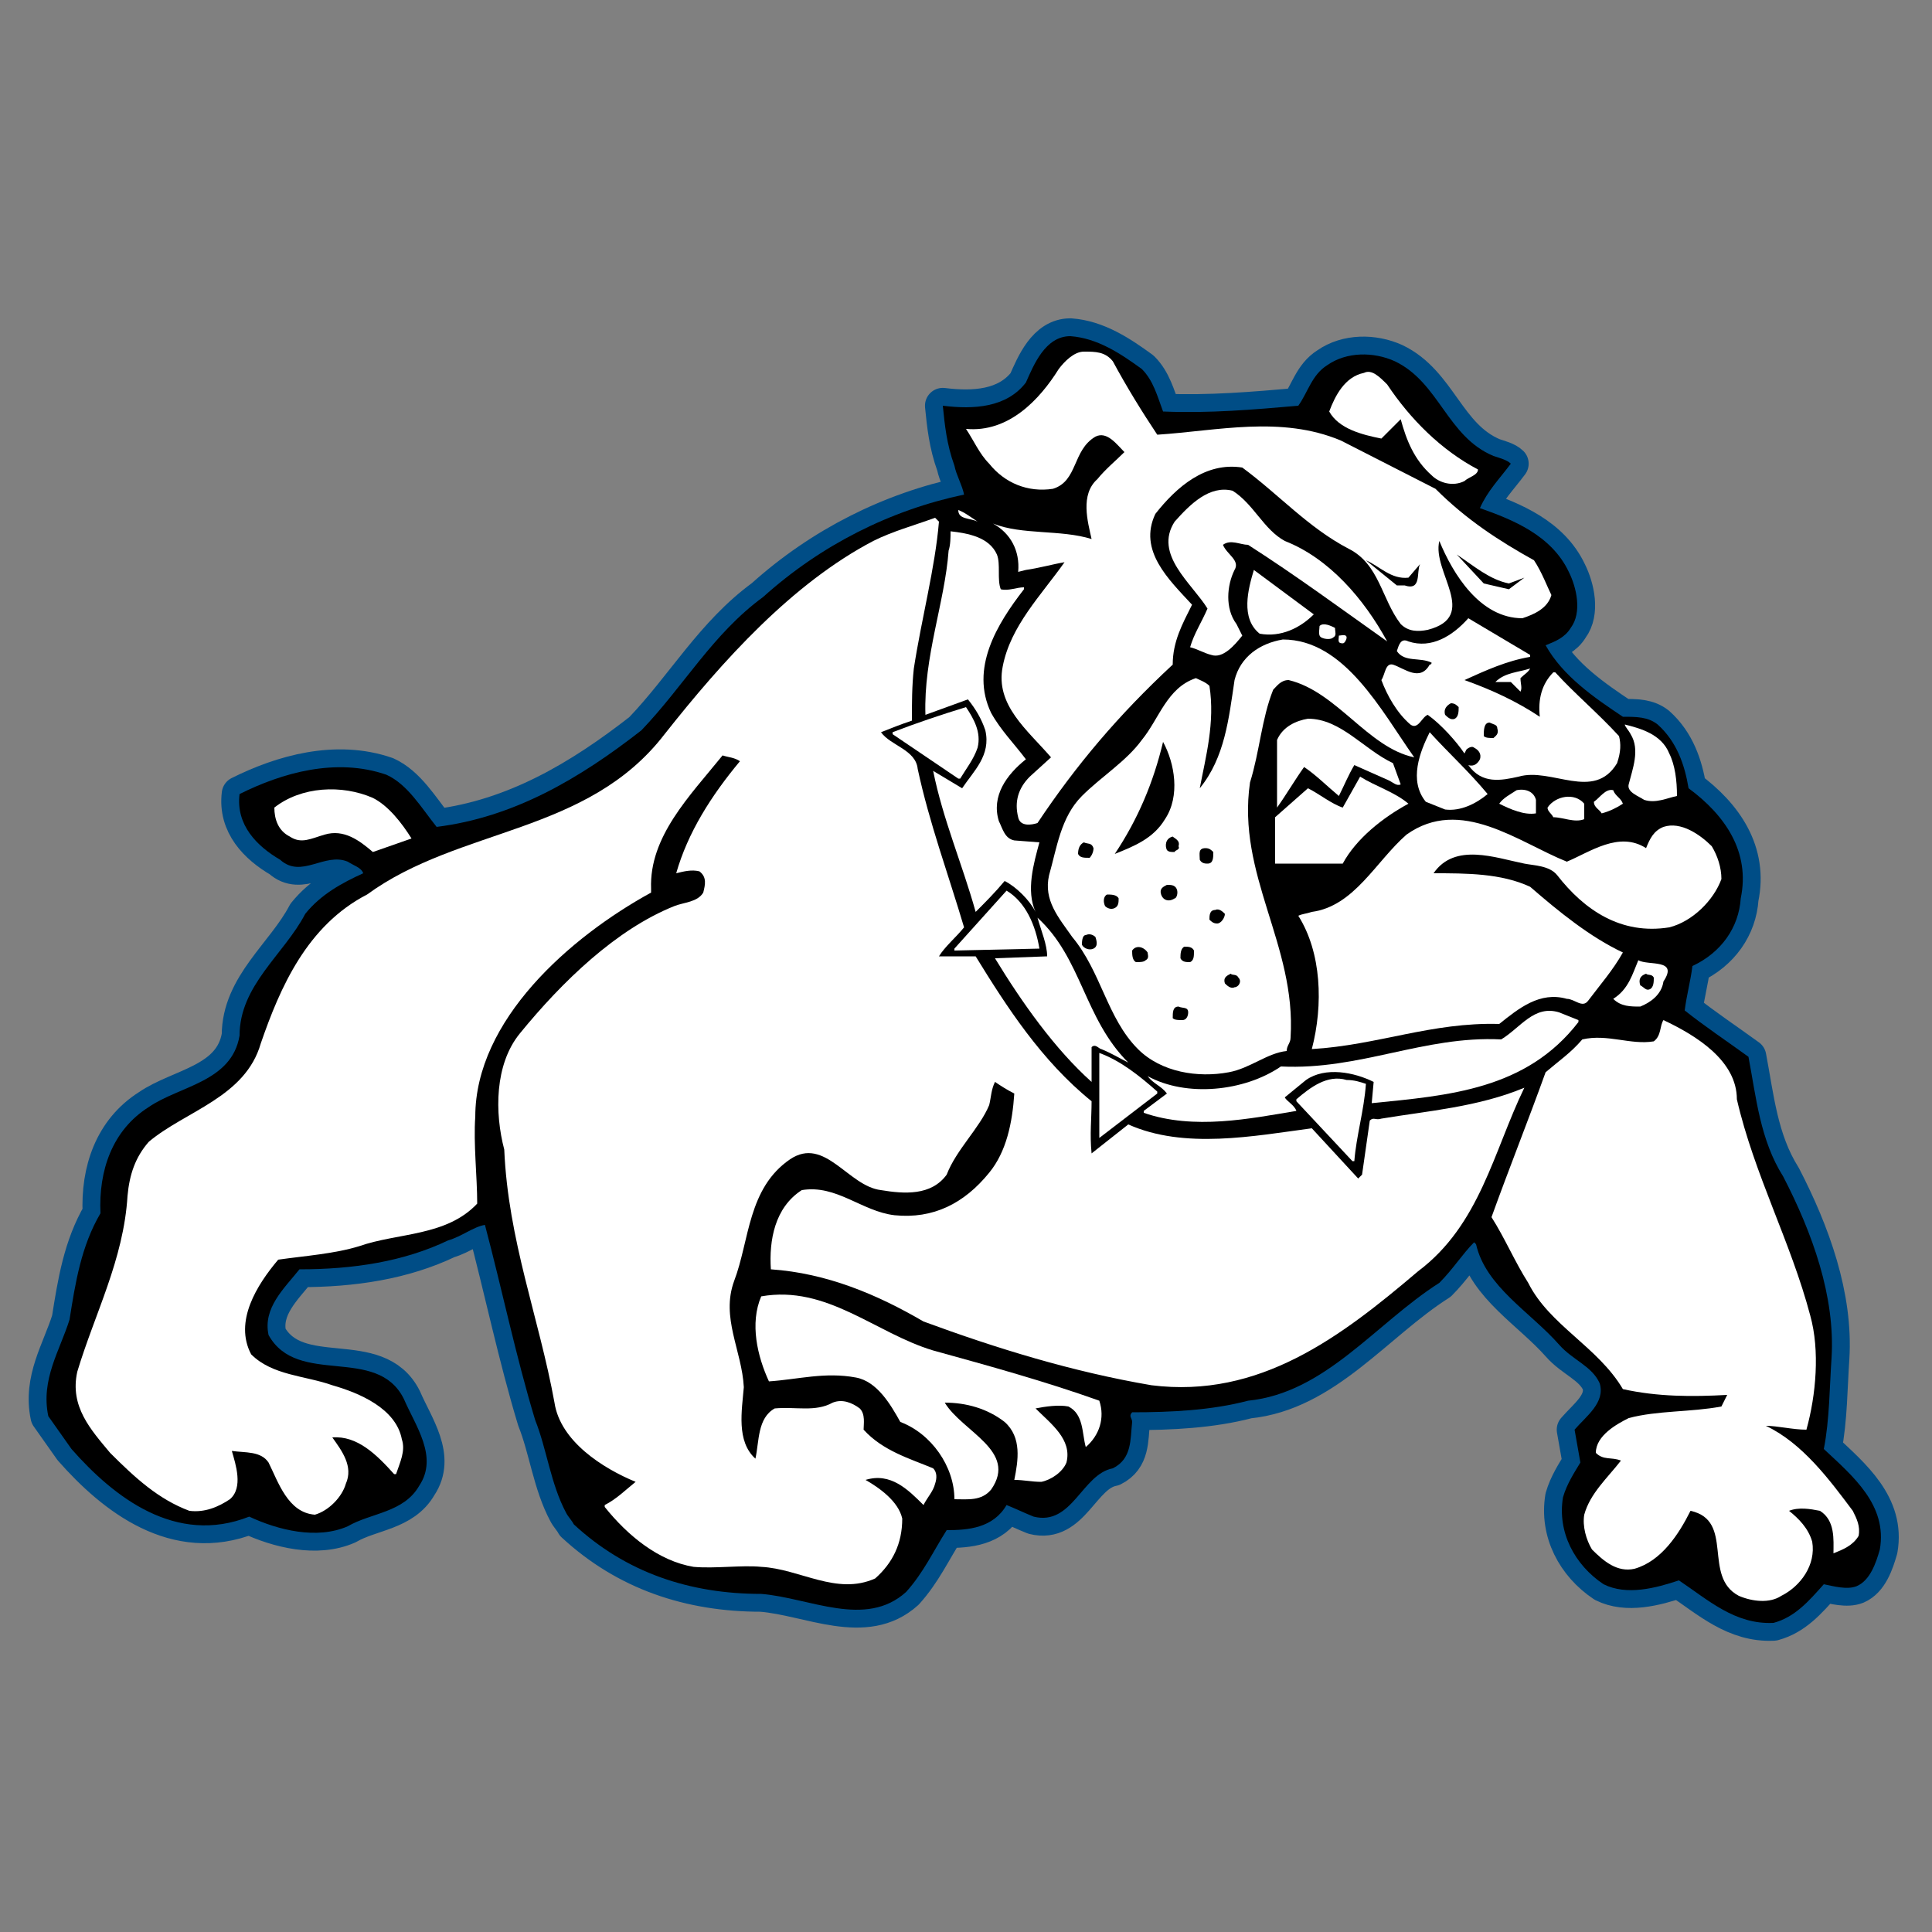 <?xml version="1.0" encoding="utf-8"?>
<!-- Generator: Adobe Illustrator 18.1.1, SVG Export Plug-In . SVG Version: 6.00 Build 0)  -->
<!DOCTYPE svg PUBLIC "-//W3C//DTD SVG 1.1//EN" "http://www.w3.org/Graphics/SVG/1.1/DTD/svg11.dtd">
<svg version="1.1" xmlns="http://www.w3.org/2000/svg" xmlns:xlink="http://www.w3.org/1999/xlink" x="0px" y="0px"
	 viewBox="0 0 100 100" enable-background="new 0 0 100 100" xml:space="preserve">
<rect x="0" y="0" width="100" height="100" fill="#808080" stroke="none"/>
<g id="AREA_3">
	<path fill="none" stroke="#004D86" stroke-width="1.847" stroke-linecap="round" stroke-linejoin="round" d="M59.1,19.1
		c0.6,0.6,0.8,1.4,1.1,2.2c2.4,0.1,4.7-0.1,7-0.3c0.5-0.7,0.7-1.6,1.5-2.1c1-0.7,2.4-0.7,3.5-0.2c2.3,1.1,2.7,3.9,5.1,4.9
		c0.3,0.1,0.7,0.2,0.9,0.4c-0.6,0.8-1.2,1.4-1.6,2.3c1.7,0.6,3.7,1.4,4.6,3.3c0.4,0.8,0.7,2.1,0.1,2.9c-0.3,0.5-0.8,0.7-1.3,0.9
		c0.9,1.6,2.5,2.7,4,3.7c0.7,0,1.3,0,1.8,0.4c1,0.9,1.4,2.1,1.6,3.3c1.9,1.4,3.2,3.3,2.7,5.7C90,48,89.1,49.3,87.6,50
		c-0.1,0.8-0.3,1.5-0.4,2.3c1,0.8,2.2,1.6,3.3,2.4c0.4,2.1,0.6,4.3,1.8,6.2c1.5,2.9,2.7,6.2,2.5,9.4c-0.1,1.4-0.1,3.2-0.4,4.7
		c1.5,1.4,3.3,2.9,2.9,5.2c-0.2,0.7-0.5,1.6-1.2,1.9c-0.5,0.2-1.2,0-1.7-0.1c-0.8,0.9-1.5,1.7-2.6,2c-2,0.1-3.4-1.2-4.9-2.2
		c-1.2,0.4-2.7,0.8-3.9,0.2c-1.5-1-2.4-2.7-2.1-4.5c0.2-0.7,0.6-1.3,0.9-1.8l-0.3-1.7c0.6-0.7,1.6-1.4,1.3-2.4
		c-0.4-0.9-1.4-1.2-2.1-2c-1.5-1.7-3.8-3-4.3-5.2l-0.1-0.1c-0.6,0.6-1.1,1.4-1.8,2.1c-3.3,2.1-5.9,5.7-9.9,6.1c-1.9,0.5-4,0.6-6,0.6
		c-0.2,0.2,0,0.3,0,0.5c-0.1,0.9,0,1.9-1,2.4c-1.6,0.3-2.1,3-4.1,2.5c-0.5-0.2-0.9-0.4-1.4-0.6c-0.7,1.2-2,1.3-3.1,1.3
		c-0.7,1.1-1.2,2.2-2.1,3.2c-2.1,1.9-5,0.3-7.5,0.1c-3.7,0-7-1.1-9.7-3.6c-0.1-0.2-0.3-0.4-0.4-0.6c-0.8-1.5-1-3.3-1.6-4.8
		c-1-3.3-1.7-6.7-2.6-10.1c-0.6,0.1-1.2,0.6-1.9,0.8c-2.3,1.1-4.9,1.5-7.7,1.5c-0.8,1-1.9,2-1.6,3.4c1.5,2.7,5.6,0.5,7,3.3
		c0.6,1.4,1.8,3,0.8,4.5c-0.8,1.4-2.5,1.4-3.7,2.1c-1.6,0.7-3.6,0.2-5.1-0.5C9.1,80,5.9,77.5,3.7,75l-1.2-1.7
		c-0.4-1.9,0.6-3.4,1.1-5c0.3-1.9,0.6-3.8,1.6-5.5c-0.1-2.2,0.6-4.3,2.5-5.5c1.6-1.1,4.3-1.3,4.7-3.7c0-2.6,2.3-4.2,3.4-6.3
		c0.8-1,1.9-1.6,3-2.1c-0.1-0.3-0.5-0.4-0.8-0.6c-1.2-0.5-2.4,0.9-3.5-0.1c-1.2-0.7-2.3-1.8-2.1-3.4c2.2-1.1,5-1.9,7.6-1
		c1.1,0.5,1.8,1.7,2.6,2.7c4-0.5,7.4-2.5,10.6-5c2.2-2.3,3.7-5,6.3-6.9c3-2.7,6.6-4.5,10.4-5.3c-0.1-0.5-0.4-1-0.5-1.5
		C49,23,48.9,22,48.8,21c1.6,0.2,3.3,0.1,4.3-1.2c0.4-0.9,1-2.4,2.3-2.4C56.8,17.5,58,18.3,59.1,19.1z"/>
</g>
<g id="AREA_2">
	<g>
		<path d="M59.1,19.1c0.6,0.6,0.8,1.4,1.1,2.2c2.4,0.1,4.7-0.1,7-0.3c0.5-0.7,0.7-1.6,1.5-2.1c1-0.7,2.4-0.7,3.5-0.2
			c2.3,1.1,2.7,3.9,5.1,4.9c0.3,0.1,0.7,0.2,0.9,0.4c-0.6,0.8-1.2,1.4-1.6,2.3c1.7,0.6,3.7,1.4,4.6,3.3c0.4,0.8,0.7,2.1,0.1,2.9
			c-0.3,0.5-0.8,0.7-1.3,0.9c0.9,1.6,2.5,2.7,4,3.7c0.7,0,1.3,0,1.8,0.4c1,0.9,1.4,2.1,1.6,3.3c1.9,1.4,3.2,3.3,2.7,5.7
			C90,48,89.1,49.3,87.6,50c-0.1,0.8-0.3,1.5-0.4,2.3c1,0.8,2.2,1.6,3.3,2.4c0.4,2.1,0.6,4.3,1.8,6.2c1.5,2.9,2.7,6.2,2.5,9.4
			c-0.1,1.4-0.1,3.2-0.4,4.7c1.5,1.4,3.3,2.9,2.9,5.2c-0.2,0.7-0.5,1.6-1.2,1.9c-0.5,0.2-1.2,0-1.7-0.1c-0.8,0.9-1.5,1.7-2.6,2
			c-2,0.1-3.4-1.2-4.9-2.2c-1.2,0.4-2.7,0.8-3.9,0.2c-1.5-1-2.4-2.7-2.1-4.5c0.2-0.7,0.6-1.3,0.9-1.8l-0.3-1.7
			c0.6-0.7,1.6-1.4,1.3-2.4c-0.4-0.9-1.4-1.2-2.1-2c-1.5-1.7-3.8-3-4.3-5.2l-0.1-0.1c-0.6,0.6-1.1,1.4-1.8,2.1
			c-3.3,2.1-5.9,5.7-9.9,6.1c-1.9,0.5-4,0.6-6,0.6c-0.2,0.2,0,0.3,0,0.5c-0.1,0.9,0,1.9-1,2.4c-1.6,0.3-2.1,3-4.1,2.5
			c-0.5-0.2-0.9-0.4-1.4-0.6c-0.7,1.2-2,1.3-3.1,1.3c-0.7,1.1-1.2,2.2-2.1,3.2c-2.1,1.9-5,0.3-7.5,0.1c-3.7,0-7-1.1-9.7-3.6
			c-0.1-0.2-0.3-0.4-0.4-0.6c-0.8-1.5-1-3.3-1.6-4.8c-1-3.3-1.7-6.7-2.6-10.1c-0.6,0.1-1.2,0.6-1.9,0.8c-2.3,1.1-4.9,1.5-7.7,1.5
			c-0.8,1-1.9,2-1.6,3.4c1.5,2.7,5.6,0.5,7,3.3c0.6,1.4,1.8,3,0.8,4.5c-0.8,1.4-2.5,1.4-3.7,2.1c-1.6,0.7-3.6,0.2-5.1-0.5
			C9.1,80,5.9,77.5,3.7,75l-1.2-1.7c-0.4-1.9,0.6-3.4,1.1-5c0.3-1.9,0.6-3.8,1.6-5.5c-0.1-2.2,0.6-4.3,2.5-5.5
			c1.6-1.1,4.3-1.3,4.7-3.7c0-2.6,2.3-4.2,3.4-6.3c0.8-1,1.9-1.6,3-2.1c-0.1-0.3-0.5-0.4-0.8-0.6c-1.2-0.5-2.4,0.9-3.5-0.1
			c-1.2-0.7-2.3-1.8-2.1-3.4c2.2-1.1,5-1.9,7.6-1c1.1,0.5,1.8,1.7,2.6,2.7c4-0.5,7.4-2.5,10.6-5c2.2-2.3,3.7-5,6.3-6.9
			c3-2.7,6.6-4.5,10.4-5.3c-0.1-0.5-0.4-1-0.5-1.5C49,23,48.9,22,48.8,21c1.6,0.2,3.3,0.1,4.3-1.2c0.4-0.9,1-2.4,2.3-2.4
			C56.8,17.5,58,18.3,59.1,19.1z"/>
	</g>
</g>
<g id="AREA_1">
	<g>
		<path fill="#FFFFFF" d="M79.4,29c-1.8-1-3.5-2.1-5.1-3.7l-4.9-2.5c-3.1-1.3-6.4-0.5-9.5-0.3c-0.8-1.2-1.6-2.5-2.3-3.8
			c-0.4-0.5-0.9-0.5-1.5-0.5c-0.5,0-1,0.5-1.3,0.9c-1,1.6-2.6,3.3-4.8,3.1c0.4,0.6,0.7,1.3,1.2,1.8c0.8,1,2,1.5,3.3,1.3
			c1.3-0.4,1-2,2.2-2.7c0.6-0.3,1.1,0.4,1.5,0.8c-0.4,0.4-1,0.9-1.4,1.4c-0.9,0.8-0.5,2.2-0.3,3.1c-1.6-0.5-3.6-0.2-5.1-0.8
			c0.9,0.5,1.4,1.4,1.3,2.5l0.4-0.1c0.7-0.1,1.4-0.3,2-0.4c-1.2,1.7-2.8,3.3-3.2,5.4c-0.4,2,1.3,3.3,2.5,4.7l-1.1,1
			c-0.6,0.6-0.8,1.3-0.6,2.1c0.1,0.5,0.7,0.4,1,0.3c2-3,4.2-5.6,7-8.2c0-1.2,0.5-2.1,1-3.1c-1.2-1.3-2.8-2.8-1.9-4.7
			c1.1-1.4,2.6-2.7,4.5-2.4c1.9,1.4,3.4,3.1,5.5,4.2c1.6,0.8,1.7,2.6,2.7,3.9c0.4,0.4,0.9,0.4,1.4,0.3c2.7-0.7,0.2-3,0.6-4.6
			c0.7,1.7,2.1,4,4.3,4c0.6-0.2,1.3-0.5,1.5-1.2C80.1,30.4,79.8,29.6,79.4,29z M72.7,30.3h-0.4L70.7,29c0.7,0.3,1.3,1,2.2,0.9
			l0.6-0.7C73.3,29.6,73.6,30.6,72.7,30.3z M78.1,30.5l-1.3-0.3l-1.4-1.5c0.9,0.6,1.7,1.3,2.7,1.5l0.8-0.3L78.1,30.5z"/>
		<path fill="#FFFFFF" d="M71.8,19.9c1.2,1.8,2.8,3.4,4.7,4.4c0,0.3-0.5,0.4-0.7,0.6c-0.6,0.3-1.3,0.1-1.7-0.3
			c-0.9-0.8-1.3-1.8-1.6-2.9l-1,1c-1-0.2-2.2-0.5-2.7-1.4c0.3-0.8,0.8-1.8,1.8-2C71,19.1,71.4,19.5,71.8,19.9z"/>
		<path fill="#FFFFFF" d="M66.5,28c-1.1-0.6-1.6-1.9-2.7-2.6c-1.2-0.3-2.2,0.7-3,1.6c-1.1,1.7,0.9,3.2,1.7,4.5
			c-0.3,0.7-0.7,1.3-0.9,2c0.4,0.1,0.7,0.3,1.1,0.4c0.6,0.2,1.2-0.5,1.6-1c-0.1-0.2-0.2-0.4-0.3-0.6c-0.6-0.8-0.5-2-0.1-2.8
			c0.3-0.5-0.4-0.8-0.6-1.3c0.4-0.3,0.9,0,1.3,0c2.5,1.6,4.8,3.3,7.2,5C70.6,31,68.8,28.9,66.5,28z"/>
		<path fill="#FFFFFF" d="M50.6,27c-0.4-0.2-1-0.1-1-0.6C49.9,26.5,50.3,26.8,50.6,27z"/>
		<path fill="#FFFFFF" d="M71.5,57.9c-0.3,0.1-0.4-0.1-0.6,0.1l-0.4,2.8L70.3,61l-2.4-2.6c-3,0.4-6.6,1.1-9.5-0.2l-1.9,1.5
			c-0.1-1,0-1.8,0-2.7c-2.6-2.1-4.4-4.9-6-7.5l-1.9,0c0.3-0.5,0.9-1,1.3-1.5c-0.8-2.7-1.8-5.4-2.4-8.2c-0.1-1-1.4-1.2-1.9-1.9
			c0.5-0.2,1-0.4,1.6-0.6c0-0.9,0-1.8,0.1-2.7c0.4-2.6,1.1-5.2,1.3-7.6l-0.2-0.2c-1.1,0.4-2.2,0.7-3.2,1.2c-4.2,2.2-7.8,6.2-10.8,10
			c-4,5.2-10.6,4.8-15.4,8.3c-3.1,1.6-4.5,4.8-5.5,7.7c-0.8,2.8-3.9,3.5-5.8,5.1c-0.7,0.8-1,1.7-1.1,2.8c-0.2,3.3-1.7,6.1-2.6,9.1
			c-0.4,1.8,0.7,3,1.7,4.2c1.3,1.3,2.5,2.4,4.1,3c0.8,0.1,1.5-0.2,2.1-0.6c0.7-0.6,0.3-1.8,0.1-2.5c0.7,0.1,1.5,0,1.9,0.6
			c0.5,1,1,2.6,2.4,2.7c0.7-0.2,1.4-0.9,1.6-1.6c0.4-0.9-0.2-1.7-0.7-2.4c1.3-0.1,2.3,0.9,3.2,1.9h0.1c0.2-0.6,0.5-1.2,0.3-1.8
			c-0.3-1.6-2.2-2.4-3.6-2.8c-1.4-0.5-3.1-0.5-4.2-1.6c-0.9-1.7,0.3-3.6,1.4-4.9c1.4-0.2,2.9-0.3,4.2-0.7c2-0.7,4.5-0.5,6.1-2.2
			c0-1.4-0.2-3.1-0.1-4.5c0-5,4.9-9.3,9.1-11.6l0-0.2c-0.1-2.7,2-4.8,3.7-6.9c0.3,0.1,0.6,0.1,0.9,0.3c-1.5,1.8-2.7,3.7-3.3,5.8
			c0.4-0.1,0.8-0.2,1.2-0.1c0.4,0.3,0.3,0.7,0.2,1.1c-0.3,0.5-1,0.5-1.5,0.7c-3,1.2-5.8,3.9-8,6.6c-1.3,1.6-1.3,4.1-0.8,6
			c0.2,4.7,1.8,8.7,2.6,13.1c0.3,2,2.5,3.4,4.2,4.1c-0.5,0.4-1,0.9-1.6,1.2l0,0.1c1.2,1.5,2.8,2.8,4.6,3.1c1.1,0.1,2.5-0.1,3.5,0
			c2,0.1,3.9,1.5,5.9,0.6c0.9-0.8,1.4-1.8,1.4-3.1c-0.2-0.9-1.2-1.6-1.9-2c1.3-0.4,2.2,0.5,3,1.3c0.2-0.4,0.5-0.7,0.6-1.1
			c0.1-0.3,0.1-0.6-0.1-0.8c-1.2-0.5-2.6-0.9-3.6-2c0-0.3,0.1-0.8-0.2-1.1c-0.4-0.3-0.9-0.5-1.4-0.3c-0.9,0.5-1.9,0.2-3,0.3
			c-0.9,0.5-0.8,1.7-1,2.6c-1-0.9-0.7-2.5-0.6-3.7c-0.1-1.9-1.2-3.6-0.5-5.5c0.8-2.1,0.7-4.8,2.9-6.3c1.8-1.2,3,1.4,4.7,1.6
			c1.2,0.2,2.6,0.3,3.4-0.8c0.5-1.3,1.7-2.4,2.2-3.6c0.1-0.4,0.1-0.8,0.3-1.2c0.3,0.2,0.6,0.4,1,0.6c-0.1,1.5-0.4,3-1.3,4.1
			c-1.3,1.6-2.9,2.4-4.9,2.2c-1.7-0.2-3-1.6-4.8-1.3c-1.4,0.9-1.7,2.6-1.6,4.1c2.9,0.2,5.5,1.3,7.9,2.7c3.8,1.4,7.7,2.6,11.8,3.3
			c5.6,0.7,9.8-2.5,13.8-5.9c3.2-2.4,3.9-6.2,5.5-9.5C76.5,57.3,73.9,57.5,71.5,57.9z"/>
		<path fill="#FFFFFF" d="M51.6,28.7c0.2,0.5,0,1.3,0.2,1.8c0.4,0.1,0.8-0.1,1.2-0.1v0.1c-1.4,1.8-2.8,4.1-1.7,6.4
			c0.5,0.9,1.2,1.6,1.8,2.4c-1,0.8-1.8,1.9-1.4,3.2c0.2,0.4,0.3,0.9,0.8,1l1.3,0.1c-0.3,1.1-0.7,2.5-0.2,3.6c-0.3-0.6-1-1.3-1.6-1.6
			c-0.5,0.6-1,1.1-1.5,1.6c-0.7-2.5-1.7-4.8-2.2-7.3c0.5,0.3,1,0.6,1.5,0.9c0.6-0.9,1.5-1.7,1.2-3c-0.2-0.6-0.5-1.1-0.9-1.6L47.9,37
			c-0.1-3,1-5.8,1.2-8.5c0.1-0.3,0.1-0.7,0.1-1C50.1,27.6,51.2,27.8,51.6,28.7z"/>
		<path fill="#FFFFFF" d="M68,31.8c-0.7,0.7-1.7,1.2-2.8,1c-1-0.8-0.6-2.3-0.3-3.3L68,31.8z"/>
		<path fill="#FFFFFF" d="M83.8,38.1c-1.1-1.2-2.3-2.2-3.3-3.3h-0.1c-0.6,0.6-0.8,1.4-0.7,2.3c-1.2-0.8-2.5-1.4-3.9-1.9
			c1.1-0.5,2.2-1,3.4-1.2v-0.1L76,32c-0.8,0.9-1.9,1.6-3.1,1.2c-0.4-0.2-0.5,0.2-0.6,0.5c0.4,0.6,1.2,0.3,1.8,0.6c0,0,0,0.1-0.1,0.1
			c-0.5,0.9-1.3,0.2-1.9,0c-0.4-0.1-0.4,0.5-0.6,0.8c0.3,0.8,0.8,1.7,1.5,2.3c0.4,0.3,0.6-0.4,0.9-0.5c0.7,0.5,1.5,1.4,1.9,2
			l0.1-0.2c0.1-0.1,0.3-0.2,0.4-0.1c0.2,0.1,0.4,0.3,0.3,0.6c-0.1,0.2-0.3,0.4-0.6,0.3c0.7,1,1.7,0.8,2.6,0.6
			c1.7-0.5,3.9,1.3,5.1-0.7C83.9,38.9,83.9,38.5,83.8,38.1z M75.3,37.2c-0.2,0.1-0.4-0.1-0.5-0.2c-0.1-0.3,0.1-0.5,0.3-0.6
			c0.2,0,0.3,0.1,0.4,0.2C75.5,36.8,75.5,37.1,75.3,37.2z M77.3,38.2c-0.2,0-0.4,0-0.5-0.1c0-0.3,0-0.7,0.3-0.7
			c0.2,0.1,0.4,0.1,0.4,0.3C77.6,38,77.4,38.1,77.3,38.2z"/>
		<path fill="#FFFFFF" d="M69.1,32.5c0,0.2,0.1,0.4-0.1,0.5c-0.1,0.1-0.4,0.1-0.6,0c-0.2-0.1-0.1-0.4-0.1-0.6
			C68.5,32.2,68.9,32.4,69.1,32.5z"/>
		<path fill="#FFFFFF" d="M69.7,33c0,0.1-0.1,0.3-0.2,0.3c-0.3,0-0.2-0.2-0.2-0.4C69.4,32.9,69.7,32.8,69.7,33z"/>
		<path fill="#FFFFFF" d="M64.7,40.5c0.5-1.6,0.6-3.3,1.2-4.8c0.2-0.2,0.4-0.5,0.8-0.5c2.5,0.6,4.1,3.5,6.5,4
			c-1.7-2.4-3.6-6.1-6.8-6.1c-1.2,0.2-2.2,0.9-2.5,2.1c-0.3,2-0.5,4-1.8,5.6c0.3-1.6,0.8-3.4,0.5-5.3c-0.2-0.2-0.5-0.3-0.7-0.4
			c-1.5,0.5-1.9,2.1-2.8,3.2c-0.8,1.1-2.1,1.9-3.1,2.9c-1.1,1.1-1.3,2.7-1.7,4.1c-0.3,1.3,0.5,2.2,1.2,3.2c1.5,1.8,1.8,4.2,3.4,5.8
			c1.2,1.2,3.1,1.5,4.7,1.2c1.1-0.2,2-1,3-1.1c0-0.3,0.2-0.4,0.2-0.7C67.1,48.9,64,45.3,64.7,40.5z M61,43.8
			c0.1,0.2-0.2,0.2-0.2,0.3c-0.2,0-0.3,0-0.4-0.1c-0.1-0.2-0.1-0.6,0.3-0.7C60.8,43.4,61.1,43.5,61,43.8z M55.8,44.2
			c0-0.3,0.1-0.5,0.3-0.6c0.2,0.1,0.4,0,0.5,0.3c0,0.2-0.1,0.4-0.2,0.5C56.1,44.4,55.9,44.4,55.8,44.2z M56.6,49.1
			c-0.2,0.1-0.5,0-0.6-0.2c0-0.1,0-0.5,0.2-0.5c0.2-0.1,0.4,0,0.5,0.1C56.8,48.8,56.8,49,56.6,49.1z M57.7,47
			c-0.2,0.1-0.4,0-0.5-0.1c-0.1-0.2-0.1-0.5,0.1-0.6c0.2,0,0.5,0,0.6,0.2C57.9,46.7,57.9,46.9,57.7,47z M59.3,49.7
			c-0.1,0.1-0.3,0.1-0.5,0.1c-0.2-0.1-0.2-0.4-0.2-0.6c0.2-0.3,0.6-0.2,0.8,0.1C59.4,49.4,59.5,49.6,59.3,49.7z M57.7,44.2
			c1.2-1.8,2-3.7,2.5-5.8c0.6,1.1,0.9,2.8,0.1,4C59.7,43.4,58.7,43.8,57.7,44.2z M60.1,46.3c-0.1-0.3,0.1-0.4,0.3-0.5
			c0.2,0,0.4,0,0.5,0.2c0.1,0.2,0,0.5-0.1,0.5C60.5,46.7,60.2,46.6,60.1,46.3z M61.2,52.8c-0.2,0-0.4,0-0.5-0.1c0-0.3,0-0.6,0.3-0.6
			c0.2,0.1,0.5,0,0.5,0.3C61.5,52.6,61.4,52.8,61.2,52.8z M61.6,49.8c-0.2,0-0.4,0-0.5-0.2c0-0.2,0-0.5,0.2-0.6c0.2,0,0.4,0,0.5,0.2
			C61.8,49.5,61.8,49.7,61.6,49.8z M62.1,44.5c0-0.3-0.1-0.6,0.3-0.6c0.2,0,0.3,0.1,0.4,0.2c0,0.3,0,0.6-0.3,0.6
			C62.4,44.7,62.2,44.7,62.1,44.5z M63,47.8c-0.2,0-0.3-0.1-0.4-0.2c0-0.2,0-0.5,0.3-0.5c0.2-0.1,0.4,0.1,0.5,0.2
			C63.4,47.5,63.2,47.8,63,47.8z M63.9,51.1c-0.2,0.1-0.4-0.1-0.5-0.2c-0.1-0.3,0.1-0.4,0.3-0.5c0.1,0.1,0.3,0,0.4,0.2
			C64.3,50.8,64.1,51.1,63.9,51.1z"/>
		<path fill="#FFFFFF" d="M79.2,34.6c-0.1,0.2-0.3,0.3-0.5,0.5c0,0.3,0.1,0.5,0,0.7l-0.5-0.5h-0.8C77.9,34.8,78.6,34.8,79.2,34.6z"
			/>
		<path fill="#FFFFFF" d="M50,36.6c0.4,0.6,0.8,1.3,0.6,2.1c-0.2,0.6-0.6,1.1-0.9,1.6h-0.1L46.2,38v-0.1C47.5,37.4,48.7,37,50,36.6z
			"/>
		<path fill="#FFFFFF" d="M72.1,39.5l0.4,1.1c-0.2,0.1-0.4-0.1-0.6-0.2l-1.8-0.8c-0.3,0.5-0.5,1-0.8,1.6c-0.6-0.5-1.2-1.1-1.8-1.5
			c-0.5,0.7-0.9,1.4-1.4,2.1l0-3.5c0.3-0.7,1-1,1.6-1.1C69.4,37.2,70.6,38.8,72.1,39.5z"/>
		<path fill="#FFFFFF" d="M86.4,39c0.3,0.6,0.4,1.4,0.4,2.2c-0.5,0.1-1.1,0.4-1.7,0.2c-0.3-0.2-0.9-0.4-0.8-0.8
			c0.2-0.8,0.6-1.8,0.1-2.6c-0.1-0.2-0.3-0.4-0.3-0.5C84.9,37.7,86,38,86.4,39z"/>
		<path fill="#FFFFFF" d="M73.8,41.5l1,0.4c0.8,0.1,1.6-0.3,2.2-0.8c-1-1.2-2-2.1-3-3.2C73.5,38.9,72.9,40.4,73.8,41.5z"/>
		<path fill="#FFFFFF" d="M72.9,41.6c-1.3,0.7-2.7,1.8-3.4,3.1H66v-2.4l1.7-1.5c0.6,0.3,1.2,0.8,1.8,1l0.9-1.6
			C71.2,40.7,72.2,41,72.9,41.6z"/>
		<path fill="#FFFFFF" d="M21.3,43.4l-2,0.7c-0.7-0.6-1.5-1.2-2.5-0.9c-0.7,0.2-1.2,0.5-1.8,0.1c-0.6-0.3-0.8-0.9-0.8-1.5
			c1.4-1.1,3.5-1.2,5.1-0.5C20.1,41.7,20.8,42.6,21.3,43.4z"/>
		<path fill="#FFFFFF" d="M79.5,41.4l0,0.7c-0.6,0.1-1.3-0.2-1.9-0.5c0.2-0.3,0.6-0.5,0.9-0.7C79,40.8,79.4,41,79.5,41.4z"/>
		<path fill="#FFFFFF" d="M84,41.6c-0.3,0.2-0.7,0.4-1.1,0.5c-0.1-0.2-0.4-0.3-0.4-0.6c0.3-0.2,0.6-0.7,1-0.6
			C83.6,41.2,83.9,41.3,84,41.6z"/>
		<path fill="#FFFFFF" d="M82,41.6l0,0.8c-0.5,0.2-1.1-0.1-1.6-0.1c-0.1-0.2-0.3-0.3-0.3-0.5C80.5,41.2,81.5,41,82,41.6z"/>
		<path fill="#FFFFFF" d="M88.6,43.8c-0.6-0.6-1.6-1.3-2.5-1c-0.5,0.2-0.7,0.6-0.9,1.1c-1.4-0.9-2.9,0.2-4.1,0.7
			c-2.5-1-5.5-3.4-8.3-1.4c-1.6,1.4-2.7,3.7-4.9,4c-0.3,0.1-0.5,0.1-0.7,0.2c1.2,1.9,1.3,4.6,0.7,6.9c3.4-0.2,6.2-1.4,9.7-1.3
			c1-0.8,2.1-1.7,3.5-1.3c0.4,0,0.8,0.5,1.1,0.1c0.6-0.8,1.3-1.6,1.8-2.5c-1.7-0.8-3.3-2.1-4.8-3.4c-1.5-0.7-3.3-0.7-5-0.7
			c1.1-1.6,3.2-0.8,4.7-0.5c0.5,0.1,1.3,0.1,1.7,0.6c1.4,1.8,3.3,3.1,5.8,2.7c1.2-0.3,2.3-1.4,2.7-2.5
			C89.1,44.9,88.9,44.3,88.6,43.8z"/>
		<path fill="#FFFFFF" d="M53.8,49.1l-4.4,0.1v-0.1l2.7-3C53.1,46.7,53.6,47.9,53.8,49.1z"/>
		<path fill="#FFFFFF" d="M53.7,47.5c0.2,0.7,0.5,1.4,0.5,2l-2.7,0.1c1.4,2.3,3.1,4.7,5,6.4v-1.8c0.2-0.2,0.4,0.1,0.5,0.1
			c0.5,0.2,1,0.5,1.4,0.7C56.1,52.7,56,49.6,53.7,47.5z"/>
		<path fill="#FFFFFF" d="M84.8,49.7c-0.3,0.7-0.5,1.5-1.3,2c0.4,0.4,0.9,0.4,1.4,0.4c0.5-0.2,1.1-0.6,1.2-1.3
			C86.9,49.6,85.3,50,84.8,49.7z M85.4,51.2c-0.2,0.1-0.3-0.1-0.5-0.2c-0.1-0.3,0-0.5,0.3-0.6c0.1,0.1,0.3,0,0.4,0.2
			C85.6,50.8,85.6,51.1,85.4,51.2z"/>
		<path fill="#FFFFFF" d="M80.7,52.4c-1.3-0.4-2,0.8-3,1.4c-4-0.2-7.3,1.6-11.4,1.4c-1.9,1.3-4.9,1.6-6.9,0.5c0.3,0.4,0.7,0.5,1,0.9
			l-1.2,0.9v0.1c2.6,0.9,5.5,0.3,7.9-0.1c-0.1-0.3-0.5-0.5-0.6-0.7l1.1-0.9c1-0.7,2.5-0.4,3.5,0.1L71,57.1c4-0.4,8-0.7,10.7-4.2
			v-0.1L80.7,52.4z"/>
		<path fill="#FFFFFF" d="M89.9,56.9c0.9,3.9,2.8,7.4,3.8,11.2c0.5,1.8,0.3,4.1-0.2,5.9c-0.7,0-1.5-0.2-2.1-0.2
			c1.9,0.9,3.3,2.8,4.5,4.4c0.2,0.4,0.4,0.8,0.3,1.3c-0.3,0.5-0.8,0.7-1.3,0.9c0-0.7,0.1-1.7-0.7-2.2c-0.5-0.1-1.1-0.2-1.6,0
			c0.5,0.4,1,0.9,1.2,1.6c0.2,1.2-0.6,2.3-1.6,2.8c-0.6,0.4-1.5,0.3-2.2,0c-1.9-1-0.2-3.9-2.5-4.4c-0.6,1.2-1.5,2.6-2.9,3
			c-0.9,0.2-1.6-0.4-2.2-1c-0.3-0.5-0.5-1.2-0.4-1.8c0.3-1.1,1.2-1.9,1.9-2.8c-0.5-0.2-0.9,0-1.3-0.4c0-0.9,1.1-1.5,1.7-1.8
			c1.5-0.4,3.2-0.3,4.8-0.6c0.1-0.2,0.2-0.4,0.3-0.6c-1.8,0.1-3.6,0.1-5.4-0.3c-1.3-2.2-3.8-3.3-4.9-5.5c-0.7-1.1-1.2-2.3-1.9-3.4
			c0.9-2.5,1.9-5,2.8-7.5c0.7-0.6,1.3-1,1.9-1.7c1.3-0.3,2.5,0.3,3.7,0.1c0.4-0.3,0.3-0.8,0.5-1.1C87.8,53.6,89.9,54.9,89.9,56.9z"
			/>
		<path fill="#FFFFFF" d="M59.9,56.5v0.1l-3,2.3v-4.4C58,54.9,59,55.7,59.9,56.5z"/>
		<path fill="#FFFFFF" d="M70.7,56.1c-0.1,1.4-0.5,2.7-0.6,4H70L67.1,57v-0.1c0.7-0.6,1.6-1.3,2.6-1C70.1,55.9,70.4,56,70.7,56.1z"
			/>
		<path fill="#FFFFFF" d="M48.3,69.9c2.9,0.8,5.8,1.6,8.6,2.6c0.3,0.9,0,1.8-0.7,2.4c-0.2-0.7-0.1-1.7-0.9-2.1
			c-0.5-0.1-1.2,0-1.7,0.1c0.8,0.8,1.9,1.6,1.6,2.8c-0.2,0.5-0.8,0.9-1.3,1c-0.5,0-0.9-0.1-1.4-0.1c0.2-1,0.4-2.2-0.5-3
			c-0.9-0.7-2-1-3.1-1c0.9,1.5,3.8,2.5,2.4,4.5c-0.5,0.6-1.2,0.5-1.9,0.5c0-1.7-1.2-3.4-2.8-4c-0.5-0.9-1.2-2.1-2.3-2.3
			c-1.6-0.3-3,0.1-4.5,0.2c-0.6-1.3-1-3-0.4-4.4C42.8,66.5,45.3,69,48.3,69.9z"/>
	</g>
</g>
</svg>
